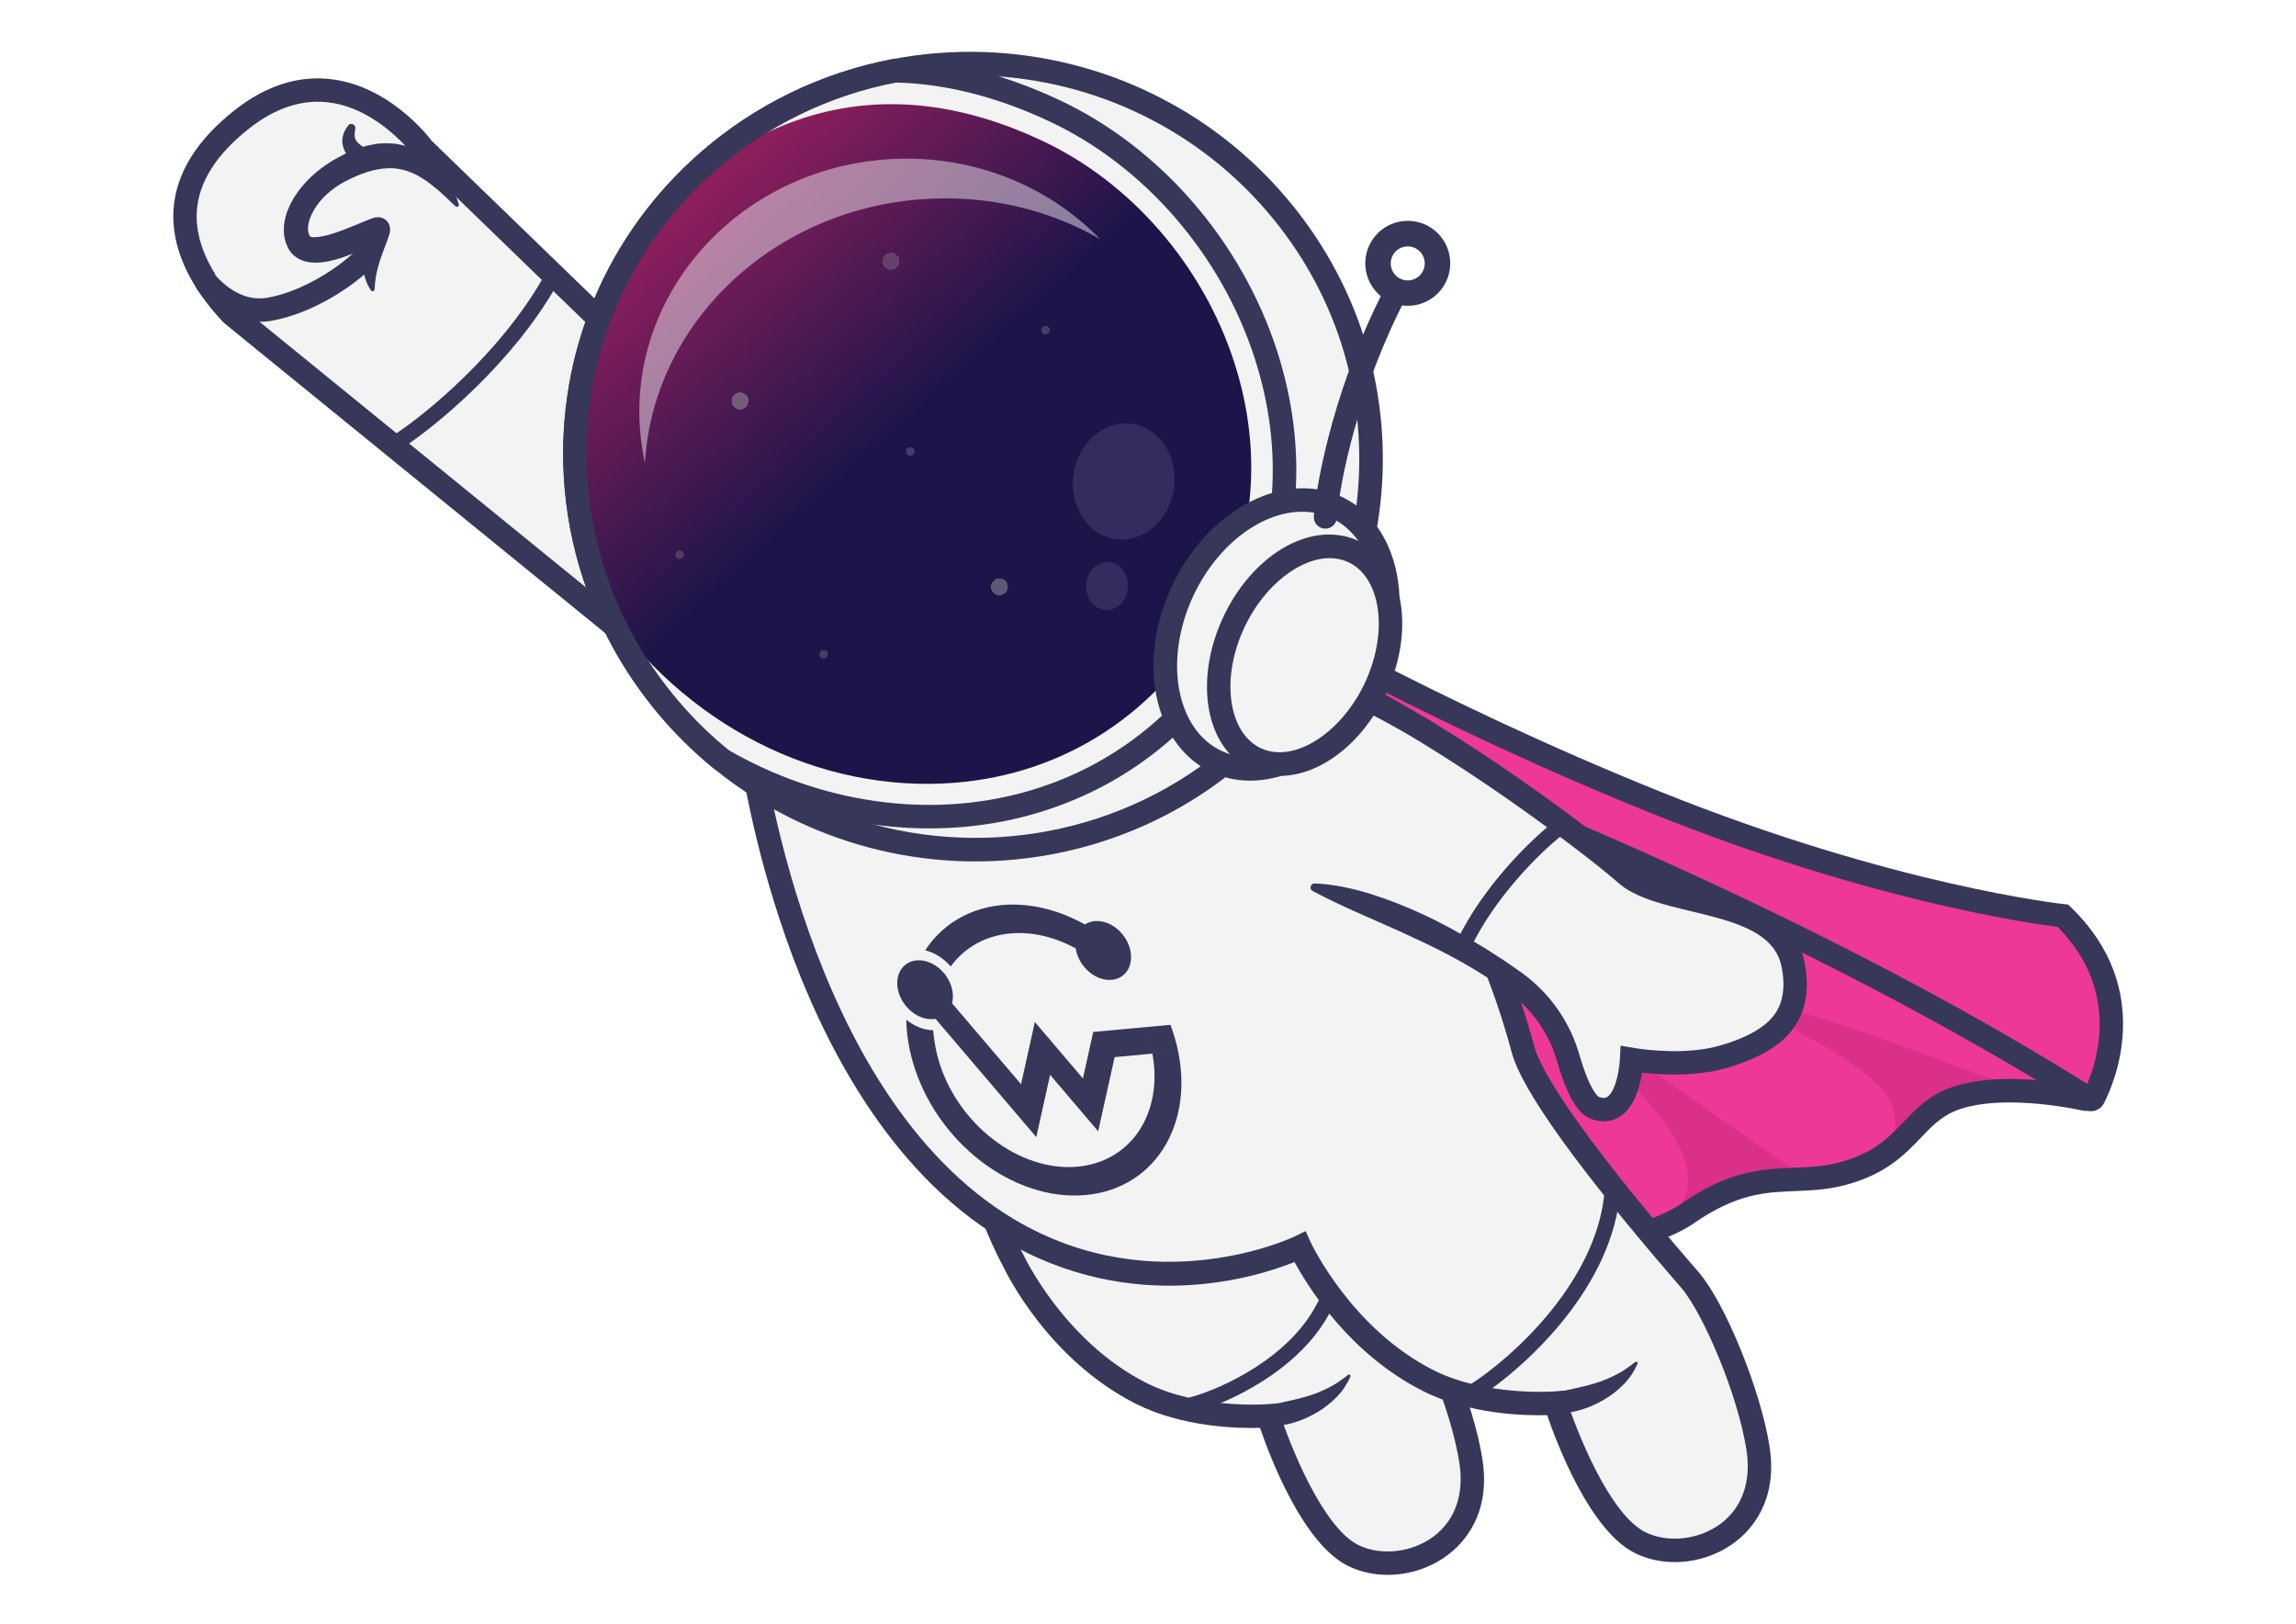 <?xml version="1.0" encoding="UTF-8"?>
<svg id="Layer_1" data-name="Layer 1" xmlns="http://www.w3.org/2000/svg" xmlns:xlink="http://www.w3.org/1999/xlink" viewBox="0 0 1190.55 841.89">
  <defs>
    <style>
      .cls-1, .cls-2, .cls-3 {
        fill: #fff;
      }

      .cls-4 {
        fill: #1b154a;
      }

      .cls-5 {
        filter: url(#outer-glow-3);
      }

      .cls-6 {
        fill: rgba(159, 159, 159, .3);
      }

      .cls-7 {
        filter: url(#outer-glow-4);
      }

      .cls-8 {
        opacity: .5;
      }

      .cls-9 {
        fill: rgba(159, 159, 159, .5);
      }

      .cls-10 {
        fill: url(#linear-gradient);
      }

      .cls-10, .cls-2, .cls-11 {
        fill-rule: evenodd;
      }

      .cls-12 {
        opacity: .35;
      }

      .cls-13 {
        filter: url(#outer-glow-1);
      }

      .cls-14 {
        opacity: .7;
      }

      .cls-2 {
        opacity: .45;
      }

      .cls-2, .cls-3 {
        isolation: isolate;
      }

      .cls-15 {
        fill: #b81f6d;
      }

      .cls-16 {
        fill: #ed3995;
      }

      .cls-17 {
        filter: url(#outer-glow-5);
      }

      .cls-11, .cls-18 {
        fill: #37375a;
      }

      .cls-19 {
        filter: url(#outer-glow-7);
      }

      .cls-20 {
        fill: none;
        stroke: #37375a;
        stroke-linecap: square;
        stroke-linejoin: round;
        stroke-width: 8.05px;
      }

      .cls-21 {
        fill: #f3f3f3;
      }

      .cls-3 {
        opacity: .2;
      }

      .cls-22 {
        filter: url(#outer-glow-6);
      }

      .cls-23 {
        filter: url(#outer-glow-2);
      }
    </style>
    <linearGradient id="linear-gradient" x1="345.84" y1="749.34" x2="592.87" y2="472.6" gradientTransform="translate(0 842.79) scale(1 -1)" gradientUnits="userSpaceOnUse">
      <stop offset="0" stop-color="#991f5e"/>
      <stop offset=".48" stop-color="#1b154a"/>
    </linearGradient>
    <filter id="outer-glow-1" filterUnits="userSpaceOnUse">
      <feOffset dx="0" dy="0"/>
      <feGaussianBlur result="blur" stdDeviation="2.83"/>
      <feFlood flood-color="#fff" flood-opacity="1"/>
      <feComposite in2="blur" operator="in"/>
      <feComposite in="SourceGraphic"/>
    </filter>
    <filter id="outer-glow-2" filterUnits="userSpaceOnUse">
      <feOffset dx="0" dy="0"/>
      <feGaussianBlur result="blur-2" stdDeviation="2.83"/>
      <feFlood flood-color="#fff" flood-opacity="1"/>
      <feComposite in2="blur-2" operator="in"/>
      <feComposite in="SourceGraphic"/>
    </filter>
    <filter id="outer-glow-3" filterUnits="userSpaceOnUse">
      <feOffset dx="0" dy="0"/>
      <feGaussianBlur result="blur-3" stdDeviation="2.83"/>
      <feFlood flood-color="#fff" flood-opacity="1"/>
      <feComposite in2="blur-3" operator="in"/>
      <feComposite in="SourceGraphic"/>
    </filter>
    <filter id="outer-glow-4" filterUnits="userSpaceOnUse">
      <feOffset dx="0" dy="0"/>
      <feGaussianBlur result="blur-4" stdDeviation="2.83"/>
      <feFlood flood-color="#fff" flood-opacity="1"/>
      <feComposite in2="blur-4" operator="in"/>
      <feComposite in="SourceGraphic"/>
    </filter>
    <filter id="outer-glow-5" filterUnits="userSpaceOnUse">
      <feOffset dx="0" dy="0"/>
      <feGaussianBlur result="blur-5" stdDeviation="2.83"/>
      <feFlood flood-color="#fff" flood-opacity="1"/>
      <feComposite in2="blur-5" operator="in"/>
      <feComposite in="SourceGraphic"/>
    </filter>
    <filter id="outer-glow-6" filterUnits="userSpaceOnUse">
      <feOffset dx="0" dy="0"/>
      <feGaussianBlur result="blur-6" stdDeviation="2.83"/>
      <feFlood flood-color="#fff" flood-opacity="1"/>
      <feComposite in2="blur-6" operator="in"/>
      <feComposite in="SourceGraphic"/>
    </filter>
    <filter id="outer-glow-7" filterUnits="userSpaceOnUse">
      <feOffset dx="0" dy="0"/>
      <feGaussianBlur result="blur-7" stdDeviation="2.83"/>
      <feFlood flood-color="#fff" flood-opacity="1"/>
      <feComposite in2="blur-7" operator="in"/>
      <feComposite in="SourceGraphic"/>
    </filter>
  </defs>
  <path class="cls-16" d="m1081.26,569.85c-5.8-1.21-18.13-3.51-31.76-4.19-14.61-.73-30.74.39-42.01,6.64-11.41,6.33-16.94,16.32-28.11,24.79-5.17,3.94-11.55,7.54-20.29,10.33-7.8,2.48-14.82,3.32-21.67,3.72-18.3,1.11-35.31-.77-62.39,17.98-2.71,1.88-5.97,3.66-9.62,5.33-1.01.49-2.07.94-3.15,1.39-.06.03-.12.06-.17.08-25.31,10.7-64.49,17.04-64.49,17.04l-201.58-315.03,444.45,163.79,42.32,65.85c.71,1.12-.26,2.56-1.56,2.27h0Z"/>
  <g class="cls-12">
    <path class="cls-15" d="m1049.5,565.66c-14.61-.73-30.74.39-42.01,6.64-11.41,6.33-16.93,16.32-28.11,24.79,3.43-7.82,6.73-21.26-3.57-32.51-19.41-21.21-59.51-35.48-59.24-39.17.86-11.59,85.18,23.37,132.92,40.24h0Z"/>
  </g>
  <g class="cls-12">
    <path class="cls-15" d="m937.42,611.14c-18.29,1.11-35.31-.77-62.38,17.98-2.71,1.88-5.97,3.66-9.62,5.33-1.13.44-2.19.89-3.15,1.39-.06.03-.12.06-.16.08,4.67-7.16,18.33-13.58,10.95-35.71-9.09-27.29-49.7-56.77-48.82-60.36,2.36-9.7,66.91,41.15,113.19,71.29h0Z"/>
  </g>
  <path class="cls-18" d="m794.67,659.58l-213.43-333.55,463.24,170.72,43.41,67.56c1.65,2.57,1.6,5.86-.13,8.38-1.73,2.51-4.78,3.73-7.75,3.1-23.24-4.9-53.73-6.99-69.6,1.82-5.71,3.16-9.77,7.41-14.47,12.33-7.82,8.17-16.69,17.44-35.03,23.27-11.2,3.56-20.83,3.95-30.14,4.31-15.47.62-30.08,1.2-52.31,16.6-22.17,15.36-77.54,24.45-79.89,24.83l-3.92.64Zm-183.82-309.74l189.7,296.47c12.88-2.33,54.24-10.52,71.04-22.16,25.12-17.4,42.2-18.08,58.71-18.74,8.9-.36,17.31-.69,26.95-3.76,15.4-4.9,22.47-12.28,29.96-20.11,4.93-5.16,10.03-10.48,17.34-14.54,18.88-10.48,48.68-8.06,67.47-5.02l-35.52-55.29-425.66-156.87h0Zm466.87,221s0,.01.01.02v-.02Z"/>
  <path class="cls-16" d="m653.91,369.18s240.73,81.17,430.87,201.47c0,0,30.53-51.83-15.11-95.89,0,0-87.22-8.97-210.71-58.58-119.91-48.17-213.12-103.15-213.12-103.15l8.07,56.15h0Z"/>
  <path class="cls-18" d="m1084.25,576.09c-1.42,0-2.82-.4-4.03-1.17-187.11-118.06-425.84-199.2-428.23-200.01l-3.52-1.19-10.39-72.31,10.85,6.4c.93.55,94.23,55.32,212.3,102.75,121.16,48.67,208.21,58.09,209.08,58.18l2.07.22,1.5,1.45c44.21,42.68,21.96,92.14,17.05,101.62-.97,1.87-2.69,3.26-4.71,3.8-.64.17-1.31.26-1.96.26h0Zm-424.87-211.43c30.24,10.5,247.78,87.76,422.92,197.28,5.87-13.83,16.21-49.58-15.39-81.4-14.26-1.78-97.92-13.63-210.19-58.73-95.58-38.4-175.08-81.59-203.11-97.37l5.78,40.23h0Z"/>
  <path class="cls-21" d="m499.36,582.23c12.76,48.13,25.82,70.82,25.82,70.82,0,0,21.14,46.31,66.35,69.25,29.07,14.76,66.15,11.73,66.15,11.73,0,0,18.95,60.3,44.21,72.51,25.26,12.21,67.65-4.67,60.85-48.88-4.53-29.42-23.02-73.24-35.33-87.44-15.41-17.78-78.93-91.1-86.55-119.54"/>
  <path class="cls-18" d="m719.58,816.48c-7.09,0-14.08-1.47-20.33-4.5-23.55-11.39-40.67-56.48-45.88-71.69-11.3.3-40.29-.27-64.58-12.6-45.31-22.99-67.03-67.68-69-71.88-1.55-2.77-14.03-25.81-26.28-72.04-.86-3.23,1.07-6.55,4.29-7.4,3.22-.86,6.54,1.07,7.4,4.3,12.35,46.59,25.09,69.14,25.22,69.36l.26.5c.2.44,20.89,44.7,63.58,66.36,27.24,13.82,62.56,11.12,62.92,11.1l4.81-.39,1.45,4.61c5.06,16.08,22.3,59.81,41.07,68.88,11.67,5.64,27.58,3.83,38.7-4.4,11.24-8.32,16.05-21.85,13.55-38.11-4.48-29.11-22.7-71.45-33.93-84.4-52.97-61.13-82.52-102.15-87.82-121.94-.87-3.23,1.05-6.55,4.28-7.42,3.23-.86,6.54,1.05,7.41,4.28,2.71,10.13,17.41,38.82,85.28,117.14,13.75,15.86,32.29,61.53,36.74,90.49,4.34,28.22-9.61,43.24-18.31,49.68-8.95,6.63-19.99,10.06-30.82,10.06h0Z"/>
  <path class="cls-21" d="m505.55,354.16L219.35,77.05s-41.27-56.68-93.95-15.17c-51.7,40.74-23.41,81.73-5.25,101l268.11,218.13s21.46,189.03,134.57,256.36c76.87,45.76,151.23,9.06,151.23,9.06,0,0,21.14,46.31,66.35,69.25,29.08,14.76,66.15,11.73,66.15,11.73,0,0,18.95,60.3,44.21,72.51,25.26,12.21,67.65-4.67,60.85-48.88-4.53-29.42-23.02-73.24-35.33-87.44-15.41-17.78-78.93-91.1-86.55-119.54-41.26-153.89-155.89-222.33-155.89-222.33l-128.29,32.44h0Z"/>
  <path class="cls-21" d="m912.35,759.88c.24,37.58-38.09,51.4-61.59,40.03-25.25-12.2-44.21-72.5-44.21-72.5,0,0-37.06,3.03-66.14-11.73-45.21-22.94-66.35-69.24-66.35-69.24,0,0-74.36,36.69-151.23-9.07-1.15-.68-2.3-1.39-3.43-2.1-73.72-46.24-107.5-144.5-121.79-204.4-7.06-29.6-9.36-49.86-9.36-49.86l-40.06-32.59-38.75-31.53L120.16,162.88c-.26-.27-.51-.55-.77-.83-18.17-19.59-44.95-60,6.02-100.17,52.68-41.52,93.95,15.17,93.95,15.17l95.75,92.72,190.43,184.4,128.29-32.44s14.59,8.72,35.23,26.91c6.41,5.64,13.41,12.21,20.73,19.72,28.97,29.67,63.06,74.01,86.47,134.45,5.02,13,9.57,26.75,13.46,41.24,7.63,28.44,71.15,101.77,86.56,119.54,12.31,14.21,30.81,58.03,35.34,87.45.48,3.07.71,6.02.73,8.84h0Z"/>
  <path class="cls-18" d="m868.46,809.87c-7.09,0-14.08-1.47-20.33-4.5-23.55-11.39-40.67-56.48-45.88-71.69-11.29.32-40.28-.27-64.58-12.6-37.87-19.22-59.27-53.6-66.42-66.81-19.02,7.7-83.89,28.56-151.51-11.69-59.99-35.71-94.2-104.89-112.32-156.63-17.22-49.14-23.48-91.22-24.86-101.77L116.02,167.33l-.28-.29c-18.25-19.37-27.15-39.71-25.73-58.82,1.36-18.42,12.01-35.61,31.65-51.09,16.48-12.98,33.67-18.34,51.11-15.94,28.93,3.99,48.28,28.11,51.13,31.85l283.43,274.43,127.45-32.23,2.15,1.29c1.2.72,29.79,17.97,63.8,54.53,31.32,33.67,73.2,90.74,94.84,171.43,2.72,10.14,17.41,38.83,85.28,117.14,13.75,15.86,32.29,61.53,36.74,90.49,4.34,28.22-9.61,43.24-18.31,49.69-8.95,6.62-19.99,10.06-30.82,10.06h0Zm-57.6-88.88l1.45,4.6c5.06,16.08,22.31,59.8,41.07,68.87,11.67,5.64,27.58,3.83,38.7-4.4,11.24-8.32,16.05-21.85,13.55-38.11-4.48-29.11-22.7-71.45-33.93-84.4-52.97-61.12-82.52-102.15-87.83-121.94-37.08-138.29-135.59-207.26-151.09-217.39l-129.03,32.63L214.77,81.04l-.31-.42c-.17-.23-17.84-23.96-43.42-27.45-14.03-1.92-28.13,2.62-41.89,13.47-16.86,13.29-25.96,27.57-27.07,42.47-1.45,19.59,11.21,37.59,22.2,49.34l269.71,219.43.28,2.46c.21,1.86,22.46,186.84,131.66,251.84,73,43.45,144.75,9.18,145.47,8.83l5.58-2.74,2.59,5.65c.2.44,20.89,44.7,63.58,66.36,27.15,13.78,62.57,11.12,62.92,11.09l4.8-.39h0Z"/>
  <path class="cls-21" d="m107.48,146.99s12.91,16.3,31.29,13.47c30.55-4.7,73.11-37.43,64.36-60.46-7.27-19.12-28.12-19.15-20.73-34.08"/>
  <path class="cls-18" d="m112.22,143.23l.63.72c.25.28.51.56.79.83.53.56,1.12,1.1,1.7,1.63,1.17,1.05,2.41,2.05,3.69,2.94,2.56,1.8,5.3,3.23,8.11,4.15,2.81.92,5.68,1.31,8.54,1.18l2.14-.19,2.41-.43c1.61-.35,3.23-.72,4.84-1.19,6.45-1.85,12.8-4.61,18.83-7.94,6.03-3.34,11.79-7.24,16.99-11.68,5.17-4.42,9.96-9.37,13.19-14.86,1.61-2.72,2.8-5.56,3.38-8.24.59-2.7.46-5.12-.21-7.31-.11-.5-.44-1.26-.68-1.92-.31-.66-.58-1.33-.93-1.96-.67-1.29-1.39-2.56-2.29-3.76-1.75-2.44-3.96-4.74-6.49-7.24-1.26-1.26-2.65-2.5-4.01-4.01-1.35-1.52-2.85-3.12-3.97-5.4-.58-1.09-1-2.39-1.25-3.68-.2-1.33-.17-2.66.07-3.88.46-2.46,1.64-4.34,2.89-5.93.7-.9,1.99-1.05,2.89-.35.63.49.9,1.28.75,2.02l-.02.13c-.33,1.68-.47,3.29-.18,4.49.29,1.22.82,1.96,1.67,2.79,1.71,1.67,4.78,3.42,7.87,5.51,3.15,2.05,6.43,4.62,9.27,7.85,1.42,1.61,2.73,3.38,3.84,5.27.57.94,1.05,1.93,1.55,2.91.43,1.03.91,1.92,1.26,3.18,1.59,4.75,1.51,9.9.33,14.26-1.15,4.41-3.11,8.25-5.31,11.73-4.45,6.94-9.92,12.61-15.8,17.64-5.89,5.02-12.26,9.33-18.98,13.06-6.72,3.71-13.81,6.82-21.37,8.99-1.89.55-3.82,1-5.77,1.42l-2.97.53-3.3.32c-4.42.23-8.87-.41-12.98-1.76-4.12-1.35-7.89-3.36-11.28-5.74-1.71-1.18-3.31-2.49-4.85-3.87-.76-.7-1.52-1.4-2.24-2.16-.36-.37-.73-.75-1.09-1.15-.38-.41-.68-.75-1.16-1.34-2.11-2.59-1.73-6.39.85-8.51,2.52-2.07,6.21-1.75,8.35.68l.28.32v-.02Z"/>
  <path class="cls-21" d="m237.02,106.41c-17.68-29.36-37.84-31.05-61.51-17.66-17.26,9.77-26.06,26.94-20.43,36.95,6.77,12.04,39.97-7.94,41.04-6.99,1.07.95-7.28,17.26-2.86,31.53"/>
  <path class="cls-18" d="m236.17,106.93c-1.58-1.41-3.05-2.83-4.47-4.27l-2.25-2.01c-.73-.67-1.42-1.39-2.18-2.01-3.05-2.47-5.96-4.93-9.11-6.68-1.5-1.03-3.14-1.64-4.66-2.44-1.62-.53-3.15-1.25-4.77-1.53-3.18-.83-6.44-.99-9.78-.6-1.65.09-3.36.52-5.04.82-1.69.52-3.41.85-5.12,1.54-3.43,1.13-6.85,2.78-10.22,4.51-6.34,3.44-12.06,8.38-15.6,14.3-1.79,2.91-2.94,6.09-3.22,8.89-.06,1.37-.04,2.68.35,3.67.08.57.44.94.59,1.42.1.12.1.06.16.11.1.05.92.34,2.24.33,1.3.01,2.91-.2,4.58-.57,3.37-.7,6.96-1.95,10.56-3.29,3.63-1.36,7.22-2.92,11.04-4.47.97-.4,1.91-.79,3.1-1.24.31-.11.63-.23,1.08-.37l.37-.11.55-.14c.21-.05.65-.13.97-.16.42-.04.87-.04,1.31,0,.07,0,.49.02,1.35.29.69.23,1.37.6,1.92,1.03.53.43.61.56.91.91.25.3.47.63.67.98.38.64.65,1.64.64,1.69.11.52.16,1.06.16,1.58l-.05.68c-.02.23-.06.46-.08.56-.11.58-.21.94-.31,1.3-.4,1.28-.74,2.2-1.1,3.17l-1.06,2.77c-2.75,7.24-5.18,14.13-5.45,22.36v.03c-.02.58-.51,1.04-1.09,1.02-.35-.01-.65-.19-.84-.46-2.53-3.68-3.77-8.24-4.18-12.71-.39-4.5.04-8.99.84-13.24l1.25-5.83c.02-.14.03-.28,0-.2,0-.03-.02.07-.03.18-.01.1-.02.2-.01.3-.01.39.03.81.12,1.2l.15.53c.11.33.25.66.42.98.18.32.39.62.62.9.29.32.36.41.86.83.52.43,1.17.78,1.83,1,.83.25,1.22.26,1.26.27.37.04.76.04,1.12,0,.19,0,.5-.07.59-.09l.18-.04h0s-.34.17-.34.17l-2.5,1.24c-3.59,1.87-7.42,3.72-11.39,5.37-3.98,1.66-8.14,3.1-12.77,4.06-2.33.45-4.79.78-7.57.7-2.73-.11-6.1-.62-9.38-2.92-1.6-1.15-3-2.76-3.89-4.43-.63-1.4-1.35-2.81-1.64-4.27-.84-2.93-.78-5.79-.51-8.46.71-5.32,2.79-9.86,5.25-13.9,5.09-8,12.01-14.15,19.78-18.86,3.8-2.15,7.64-4.3,11.94-5.86,2.07-.87,4.35-1.47,6.57-2.07,1.14-.26,2.32-.44,3.48-.65.59-.09,1.16-.22,1.76-.28l1.81-.1c2.39-.22,4.85-.03,7.27.18,2.41.47,4.84.88,7.12,1.79,1.16.39,2.31.8,3.36,1.4,1.07.56,2.16,1.08,3.18,1.7,1.94,1.36,3.94,2.64,5.55,4.28,3.47,3.06,6.08,6.71,8.36,10.41,1.09,1.88,2.03,3.83,2.95,5.75.8,1.99,1.54,4,2.17,6.02.17.55-.13,1.13-.68,1.3-.36.11-.74.02-1-.21l-.05-.05h0Z"/>
  <path class="cls-18" d="m657.37,728.72c1.54-.42,3.49-.8,5.26-1.19l5.44-1.17c3.61-.84,7.24-1.65,10.8-2.78,3.58-1.1,7-2.58,10.39-4.3,3.42-1.71,6.51-3.97,9.75-6.47l.04-.04c.34-.26.83-.2,1.09.14.18.23.21.53.1.79-1.7,3.82-4.09,7.51-7.13,10.6-3.04,3.06-6.49,5.84-10.25,7.99-3.75,2.17-7.72,4.03-11.87,5.23-2.07.61-4.17,1.11-6.32,1.41-2.18.34-4.2.5-6.67.4-2.93-.12-5.22-2.6-5.1-5.53.1-2.38,1.73-4.33,3.91-4.92l.57-.16h0Z"/>
  <path class="cls-18" d="m806.24,722.1c1.54-.42,3.49-.8,5.26-1.19l5.44-1.17c3.61-.84,7.24-1.65,10.8-2.79,3.57-1.1,7-2.58,10.39-4.3,3.42-1.71,6.51-3.97,9.75-6.47l.05-.04c.34-.26.82-.2,1.09.14.18.24.21.54.09.79-1.7,3.82-4.1,7.5-7.13,10.6-3.04,3.06-6.49,5.84-10.25,7.99-3.75,2.17-7.72,4.03-11.87,5.23-2.07.61-4.17,1.11-6.32,1.41-2.18.34-4.21.5-6.67.4-2.93-.12-5.22-2.6-5.1-5.53.1-2.37,1.73-4.32,3.91-4.92l.57-.16h0Z"/>
  <path class="cls-21" d="m893.55,547.86c-21.29,6.21-47.57,1.35-47.57,1.35,0,0-1.13,31.35-18.75,25.31-5.68-1.95-10.42-13.56-13.71-24.67-4.94-16.6-14.99-31.29-29.04-41.38-2.72-1.95-5.46-3.84-8.21-5.66-46.21-30.6-95.15-42.82-95.15-42.82l-7.57-70-4.47-41.35-.21-1.94c8.06,1.54,17.67,5.01,28.21,9.81,53.01,24.08,129.08,81.58,145.89,96.56,20.17,17.98,80.24,10.85,86.93,47.68,4.64,25.56-8.13,38.91-36.33,47.12h0Z"/>
  <path class="cls-18" d="m681.6,458.03c5.08.12,9.95.86,14.82,1.79,4.84.96,9.62,2.18,14.32,3.64,9.38,2.97,18.55,6.59,27.47,10.77,4.49,2.02,8.85,4.34,13.22,6.61l6.46,3.61,3.22,1.81,3.18,1.91,6.35,3.8,6.22,4.02,3.11,2.01,3.05,2.11,6.1,4.24c8.44,6.13,15.76,13.93,21.21,22.88,2.74,4.46,5.05,9.2,6.84,14.13.44,1.23.88,2.47,1.26,3.73l1.06,3.52c.67,2.23,1.39,4.43,2.16,6.58,1.55,4.24,3.38,8.51,5.53,11.49.26.34.52.73.78.97l.37.43c.12.09.23.19.33.29.23.26.35.23.49.39.09-.03-.07.02.44.13,1.47.42,2.48.43,3.2.11.75-.24,1.68-1.03,2.59-2.38.9-1.35,1.71-3.12,2.34-5.06.64-1.93,1.13-4.04,1.51-6.18.36-2.1.64-4.46.74-6.39l.35-6.88,6.8,1.15c3.91.66,8.28,1.14,12.46,1.41,4.23.27,8.46.39,12.65.23,4.19-.15,8.33-.54,12.38-1.19,4.04-.67,7.82-1.77,11.91-3.09,7.88-2.68,15.41-6.21,20.74-11.31,2.6-2.57,4.57-5.5,5.8-8.79,1.24-3.29,1.75-6.94,1.73-10.77-.13-1.94-.17-3.86-.53-5.85-.25-2.05-.63-3.76-1.17-5.46-1.09-3.39-2.9-6.4-5.36-9.02-4.94-5.27-12.41-8.8-20.32-11.45-7.96-2.67-16.46-4.56-25.12-6.67-4.34-1.06-8.73-2.17-13.17-3.55-4.43-1.39-8.94-3.03-13.39-5.48l-1.66-.94-1.64-1.09c-1.1-.68-2.15-1.61-3.2-2.45l-2.45-2.12-2.47-2.08c-3.34-2.76-6.77-5.48-10.21-8.19-6.91-5.39-13.93-10.68-21.02-15.88-14.17-10.4-28.59-20.48-43.28-30.12-14.7-9.59-29.56-18.97-44.99-27.1-7.76-3.98-15.66-7.55-23.32-11.45-7.76-3.79-15.2-7.63-22.98-12.18l-.09-.05c-1-.59-1.34-1.88-.75-2.88.35-.6.96-.96,1.6-1.03,2.35-.24,4.78-.36,7.09-.14,1.16.11,2.34.17,3.51.32,1.15.16,2.28.38,3.43.59,4.57.87,8.93,2.27,13.18,3.91,8.54,3.18,16.43,7.61,24.21,12.06,7.79,4.45,15.55,8.86,23.17,13.51,7.62,4.63,15.13,9.43,22.57,14.31,14.88,9.77,29.46,19.96,43.8,30.48,7.17,5.27,14.27,10.62,21.31,16.11,3.51,2.76,7.01,5.53,10.48,8.41l2.61,2.19,2.57,2.22c1.31,1.07,2.71,2.13,4.41,3,6.67,3.65,15.12,5.77,23.56,7.86,8.5,2.08,17.3,4.01,26.12,6.96,4.4,1.49,8.83,3.23,13.14,5.56,4.3,2.31,8.52,5.24,12.12,9.06,3.61,3.8,6.47,8.55,8.07,13.59.81,2.5,1.35,5.14,1.64,7.48.42,2.38.51,4.88.65,7.36.04,5.02-.63,10.26-2.51,15.26-1.85,5-4.97,9.56-8.67,13.18-7.57,7.18-16.58,11.08-25.33,14.12-2.25.67-4.34,1.45-6.72,2.02-2.34.65-4.67,1.09-7.01,1.53-4.68.76-9.35,1.18-13.99,1.35-4.64.17-9.26.05-13.85-.24-4.64-.31-9.06-.77-13.87-1.59l7.14-5.73c-.15,2.9-.46,5.36-.91,8.02-.46,2.62-1.06,5.25-1.94,7.91-.87,2.65-2.02,5.36-3.8,8.04-1.77,2.62-4.43,5.45-8.26,6.89-1.86.75-3.9,1.05-5.78,1.03-.95-.02-1.88-.08-2.73-.25-.9-.13-1.71-.35-2.51-.59-.68-.15-1.91-.68-2.93-1.2-.84-.55-1.81-1.15-2.43-1.75l-1.02-.93-.84-.92c-.59-.63-1.02-1.24-1.49-1.86-1.79-2.47-3.05-4.89-4.19-7.3-1.12-2.41-2.09-4.82-2.96-7.22-.86-2.4-1.64-4.8-2.37-7.21l-1.03-3.43c-.31-1.07-.68-2.11-1.06-3.15-1.5-4.17-3.46-8.18-5.79-11.96-4.62-7.58-10.8-14.18-18-19.41-15.3-11.09-32.03-20.22-49.31-28.08-17.17-8.18-34.86-14.93-52.06-24.12l-.05-.03c-1-.54-1.39-1.79-.85-2.8.38-.71,1.12-1.11,1.87-1.09h-.02Z"/>
  <g class="cls-14">
    <path class="cls-21" d="m316.83,163.14c-3.94,9.87-6.67,18.86-8.5,25.76,1.89-9.05,4.77-17.67,8.5-25.76Z"/>
  </g>
  <path class="cls-21" d="m298.45,246.95c1.95,34.02,12.51,67.77,31.87,97.88,3.95,6.14,8.25,12.12,12.92,17.91,2.26,2.83,4.64,5.61,7.09,8.37,7.42,8.28,15.36,15.83,23.74,22.63,7.21,5.89,14.76,11.22,22.55,16,9.41,5.78,19.19,10.74,29.25,14.9,3.67,1.5,7.37,2.91,11.1,4.22,68.29,23.75,146.97,11.46,204.77-38.93,85.17-74.21,92.77-202.97,17.01-287.58-14.6-16.28-31.23-29.79-49.19-40.36-2.08-1.26-4.22-2.46-6.37-3.61-5.74-3.13-11.59-5.97-17.55-8.52-13.77-5.9-28.08-10.25-42.62-13.06-14.54-2.82-29.34-4.1-44.11-3.81-4.7.09-9.39.33-14.08.74-7.03.62-14.03,1.57-21,2.92-34.73,6.6-68.13,22.14-96.5,46.87-48.99,42.69-72.31,103.42-68.88,163.41h0Z"/>
  <path class="cls-4" d="m522.22,440.47c-28.46,2.23-57.57-1.33-85.46-11.03-3.72-1.3-7.46-2.72-11.13-4.23-10.19-4.22-20.06-9.25-29.34-14.95-7.92-4.86-15.53-10.26-22.62-16.05-8.47-6.88-16.47-14.52-23.81-22.7-2.69-3.03-5.01-5.78-7.11-8.4-4.59-5.69-8.95-11.74-12.95-17.96-18.92-29.42-29.98-63.37-31.96-98.18-3.59-62.78,21.59-122.53,69.09-163.91,27.47-23.94,60.93-40.2,96.78-47.01,6.78-1.31,13.87-2.3,21.06-2.93,4.61-.41,9.37-.65,14.12-.75,14.8-.29,29.69.99,44.23,3.82,14.69,2.84,29.07,7.24,42.75,13.1,5.95,2.55,11.87,5.43,17.6,8.55,2.3,1.24,4.4,2.42,6.39,3.62,18.32,10.79,34.92,24.41,49.32,40.48,36.9,41.21,55.35,94.02,51.96,148.71-3.36,54.26-27.88,103.88-69.02,139.73-33.86,29.52-76.12,46.65-119.91,50.08h0Zm-223.77-193.53l.62-.03c1.98,34.59,12.96,68.34,31.77,97.58,3.98,6.19,8.31,12.19,12.88,17.86,2.09,2.61,4.4,5.34,7.07,8.35,7.28,8.13,15.25,15.73,23.66,22.57,7.04,5.75,14.61,11.12,22.48,15.95,9.22,5.67,19.03,10.67,29.16,14.86,3.65,1.49,7.37,2.91,11.07,4.2,70.39,24.48,148.62,9.6,204.17-38.81,40.9-35.64,65.27-84.96,68.61-138.89,3.37-54.36-14.98-106.85-51.66-147.82-14.32-15.97-30.82-29.51-49.04-40.24-1.99-1.2-4.06-2.37-6.35-3.6-5.7-3.1-11.59-5.96-17.5-8.5-13.6-5.82-27.9-10.2-42.49-13.02-14.47-2.81-29.26-4.08-43.98-3.79-4.73.09-9.45.34-14.04.74-7.15.63-14.2,1.61-20.94,2.91-35.64,6.77-68.91,22.93-96.21,46.73-47.21,41.13-72.24,100.51-68.67,162.91l-.61.04h0Z"/>
  <path class="cls-4" d="m522.52,444.57c-29.02,2.27-58.7-1.35-87.13-11.24-3.8-1.33-7.61-2.78-11.34-4.31-10.4-4.31-20.47-9.43-29.93-15.25-8.08-4.96-15.84-10.46-23.06-16.36-8.63-7.01-16.79-14.8-24.27-23.14-2.74-3.1-5.11-5.9-7.26-8.57-4.67-5.8-9.11-11.96-13.2-18.31-19.3-30.02-30.58-64.66-32.61-100.17-3.66-64.06,22.03-125.02,70.49-167.25,28.01-24.42,62.15-41,98.72-47.95,6.91-1.33,14.14-2.34,21.47-2.99,4.71-.41,9.56-.67,14.4-.76,15.09-.3,30.27,1.01,45.1,3.89,14.97,2.89,29.64,7.38,43.58,13.35,6.07,2.6,12.11,5.53,17.95,8.72,2.34,1.26,4.49,2.47,6.55,3.71,18.65,10.99,35.58,24.88,50.26,41.26,37.64,42.04,56.47,95.92,53.01,151.71-3.43,55.36-28.44,106-70.43,142.58-34.54,30.11-77.63,47.58-122.29,51.07h0Zm-219.37-197.89c1.94,33.89,12.7,66.94,31.13,95.59,3.91,6.07,8.15,11.95,12.62,17.5,2.05,2.56,4.32,5.24,6.94,8.2,7.13,7.96,14.93,15.4,23.18,22.1,6.91,5.64,14.32,10.9,22.04,15.64,9.04,5.56,18.65,10.46,28.59,14.56,3.57,1.46,7.23,2.85,10.85,4.12,68.99,23.99,145.67,9.42,200.1-38.03,40.07-34.91,63.93-83.22,67.21-136.04,3.3-53.25-14.67-104.68-50.61-144.82-14.04-15.65-30.21-28.92-48.06-39.44-1.96-1.18-3.98-2.32-6.21-3.52-5.61-3.06-11.38-5.86-17.17-8.34-13.33-5.71-27.34-10-41.66-12.76-14.18-2.75-28.69-4-43.12-3.72-4.64.09-9.27.33-13.76.73-7.01.62-13.92,1.58-20.52,2.85-34.94,6.64-67.53,22.47-94.28,45.79-46.24,40.29-70.76,98.46-67.26,159.58h0Z"/>
  <path class="cls-18" d="m522.64,445.94c-29.21,2.29-59.07-1.36-87.69-11.32-3.82-1.34-7.65-2.79-11.41-4.33-10.48-4.34-20.61-9.5-30.13-15.35-8.13-4.99-15.94-10.53-23.21-16.47-8.68-7.05-16.9-14.89-24.42-23.29-2.76-3.12-5.15-5.93-7.3-8.63-4.7-5.83-9.17-12.03-13.28-18.42-19.43-30.22-30.78-65.09-32.83-100.83-3.69-64.49,22.18-125.86,70.96-168.36,28.19-24.58,62.55-41.27,99.36-48.26,6.95-1.34,14.23-2.35,21.61-3.01,4.74-.41,9.62-.67,14.49-.77,15.19-.3,30.46,1.02,45.39,3.91,15.06,2.91,29.82,7.43,43.86,13.44,6.11,2.62,12.18,5.57,18.06,8.77,2.35,1.26,4.52,2.49,6.6,3.74,18.76,11.05,35.79,25.03,50.58,41.52,37.89,42.32,56.84,96.55,53.36,152.71-3.45,55.73-28.63,106.71-70.9,143.54-34.76,30.3-78.14,47.89-123.09,51.4h0Zm-218.11-199.34c1.92,33.65,12.61,66.48,30.91,94.93,3.87,6.02,8.1,11.87,12.54,17.38,2.04,2.55,4.29,5.21,6.9,8.15,7.07,7.9,14.82,15.29,23.02,21.95,6.86,5.6,14.22,10.83,21.89,15.53,8.98,5.52,18.53,10.38,28.39,14.46,3.54,1.45,7.18,2.83,10.78,4.1,68.52,23.83,144.68,9.36,198.75-37.77,39.78-34.67,63.48-82.64,66.74-135.09,3.28-52.88-14.58-103.96-50.27-143.82-13.94-15.55-30-28.73-47.74-39.17-1.95-1.18-3.95-2.31-6.16-3.49-5.58-3.04-11.31-5.82-17.06-8.29-13.24-5.67-27.16-9.93-41.38-12.68-14.09-2.74-28.5-3.98-42.83-3.69-4.61.09-9.2.33-13.67.72-6.96.61-13.82,1.57-20.38,2.84-34.7,6.59-67.08,22.32-93.64,45.48-45.92,40.01-70.27,97.77-66.8,158.47h0Z"/>
  <path class="cls-10" d="m482.34,406.38c4.21-.04,8.37-.22,12.49-.54h0c57.25-4.48,105.91-36.14,134.8-88.22,21.36-38.5,25.01-84.67,10.29-130-16.35-50.36-53.72-93.3-99.97-114.87-79.65-37.15-151.93-18.99-214.83,53.95l-.38.51c-1.09,1.76-26.77,43.39-28.71,79.37-1.91,35.29,2.25,70.43,2.3,70.78l6.01,22.57.27.47c38.21,66.02,106.31,106.63,177.73,105.98Z"/>
  <path class="cls-18" d="m497.76,428.87c-42.72,3.34-87.35-6.95-126.78-29.85l-.78-.54c-8.69-7.06-16.91-14.9-24.43-23.3-2.76-3.12-5.15-5.93-7.3-8.63-4.7-5.83-9.17-12.03-13.28-18.42-19.43-30.22-30.78-65.09-32.83-100.83-3.69-64.49,22.18-125.86,70.96-168.36,28.2-24.58,62.55-41.27,99.36-48.26l.61-.12h.62c27.37.47,55.99,7.58,85.06,21.14,52.34,24.41,94.64,73.01,113.15,130,16.67,51.35,12.52,103.66-11.69,147.3-26.34,47.47-66.56,79.82-116.31,93.54-11.84,3.27-24.03,5.37-36.37,6.33h0Zm-120.24-40.15c47.92,27.69,103.79,35.73,153.36,22.06,46.52-12.82,84.17-43.15,108.89-87.69,22.55-40.64,26.36-89.51,10.75-137.61-17.48-53.83-57.37-99.71-106.7-122.71-27.29-12.73-54.03-19.45-79.49-19.98-34.45,6.66-66.6,22.33-93.01,45.36-45.92,40.01-70.27,97.77-66.8,158.47,1.92,33.65,12.61,66.48,30.91,94.93,3.88,6.02,8.1,11.87,12.54,17.38,2.04,2.55,4.29,5.21,6.9,8.15,6.97,7.78,14.59,15.07,22.65,21.65h0Z"/>
  <path class="cls-21" d="m712.74,346.61c-15.05,37.24-50.01,59.53-78.08,49.77-28.07-9.75-38.62-47.85-23.56-85.1.09-.24.2-.48.3-.71,15.2-36.82,49.91-58.75,77.78-49.07,21.69,7.54,32.91,31.99,29.96,59.89-.88,8.21-2.97,16.74-6.4,25.21h0Z"/>
  <path class="cls-18" d="m652.29,404.57c-6.69.52-13.32-.24-19.64-2.43-12.58-4.38-22.4-13.68-28.41-26.92-8.59-18.94-8.15-43.08,1.2-66.23,16.23-40.15,54.69-64.04,85.74-53.25,12.58,4.37,22.4,13.68,28.41,26.92,8.59,18.94,8.16,43.08-1.2,66.23-12.93,31.97-39.95,53.63-66.1,55.68Zm19.85-139.16c-21.5,1.68-44.23,20.54-55.39,48.15-8,19.77-8.52,40.94-1.4,56.62,4.59,10.12,11.96,17.19,21.31,20.44,25,8.69,56.59-12.08,70.43-46.29,8-19.77,8.52-40.94,1.4-56.61-4.59-10.12-11.96-17.19-21.31-20.44-4.82-1.68-9.89-2.26-15.04-1.85Z"/>
  <path class="cls-21" d="m714.51,361.22c14.75-28.32,9.36-60.33-12.05-71.48-21.41-11.15-50.73,2.77-65.48,31.09-14.75,28.32-9.36,60.33,12.05,71.48,21.41,11.15,50.73-2.77,65.48-31.09Z"/>
  <path class="cls-4" d="m668.2,396.63c-1,.08-2,.12-3,.13-10.64.04-19.87-4.12-26.71-12.05-16.42-19.04-13.14-54.13,7.31-78.24,11.41-13.43,26.15-21.17,40.44-21.24,10.64-.04,19.87,4.12,26.71,12.05,16.42,19.04,13.15,54.13-7.31,78.24-10.61,12.5-24.1,20.07-37.44,21.11Zm15.14-109.99c-13,1.02-26.18,8.43-36.56,20.67-20.07,23.64-23.35,58-7.32,76.58,6.59,7.63,15.48,11.64,25.73,11.6,13.92-.06,28.31-7.63,39.47-20.79,20.07-23.64,23.35-57.99,7.32-76.57-6.59-7.63-15.48-11.64-25.73-11.61-.97,0-1.94.04-2.91.12Z"/>
  <path class="cls-18" d="m666.8,402.13c-5.01.39-9.97-.17-14.72-1.78-9.44-3.2-16.84-10.17-21.4-20.18-6.98-15.31-6.36-36.19,1.68-55.83,13.8-33.76,43.9-53.67,68.53-45.32,9.43,3.2,16.84,10.17,21.4,20.18,6.99,15.31,6.36,36.19-1.67,55.83-11.14,27.24-32.89,45.46-53.81,47.09h0Zm20.6-112.68c-16.24,1.27-34.63,17.18-43.76,39.5-6.78,16.59-7.48,33.84-1.87,46.15,3.14,6.87,8.05,11.6,14.22,13.7,17.91,6.07,42.34-11.5,53.33-38.38,6.78-16.59,7.48-33.84,1.87-46.16-3.13-6.87-8.05-11.6-14.22-13.69-3.03-1.03-6.26-1.38-9.57-1.12Z"/>
  <g class="cls-8">
    <path class="cls-3" d="m608.7,253.6c2.51-16.49-7.09-31.63-21.45-33.82-14.36-2.18-28.03,9.41-30.54,25.9-2.51,16.49,7.09,31.63,21.45,33.82,14.36,2.18,28.03-9.41,30.54-25.9Z"/>
  </g>
  <g class="cls-8">
    <path class="cls-3" d="m584.84,304.45c.4-6.88-4.13-12.74-10.11-13.09-5.98-.35-11.16,4.95-11.56,11.83-.4,6.88,4.13,12.74,10.11,13.09,5.98.35,11.16-4.95,11.56-11.83Z"/>
  </g>
  <g class="cls-13">
    <circle class="cls-6" cx="542.15" cy="171.16" r="2.2" shape-rendering="crispEdges" transform="translate(-11.7 42.82) rotate(-4.48)"/>
  </g>
  <g class="cls-23">
    <circle class="cls-9" cx="383.73" cy="207.86" r="4.41" shape-rendering="crispEdges"/>
  </g>
  <g class="cls-5">
    <circle class="cls-9" cx="518.26" cy="304.21" r="4.41" shape-rendering="crispEdges"/>
  </g>
  <g class="cls-7">
    <circle class="cls-6" cx="427.15" cy="339.24" r="2.2" shape-rendering="crispEdges"/>
  </g>
  <g class="cls-17">
    <circle class="cls-6" cx="352.41" cy="287.65" r="2.2" shape-rendering="crispEdges"/>
  </g>
  <g class="cls-22">
    <circle class="cls-6" cx="462.02" cy="135.45" r="4.41" shape-rendering="crispEdges"/>
  </g>
  <g class="cls-19">
    <circle class="cls-6" cx="471.95" cy="234.1" r="2.2" shape-rendering="crispEdges" transform="translate(-16.83 37.54) rotate(-4.48)"/>
  </g>
  <path class="cls-2" d="m570.39,123.92c-26.85-15.42-59.13-23.25-93.2-20.58-78.37,6.13-138.78,65.65-142.75,136.77-1.23-5.58-2.09-11.29-2.55-17.13-5.6-71.56,51.17-134.36,126.8-140.28,43.77-3.43,84.27,12.95,111.7,41.23Z"/>
  <path class="cls-18" d="m687.24,274.07c-.16,0-.33,0-.49-.02-3.3-.27-5.76-3.16-5.5-6.46,1.59-19.65,11.54-70.04,37.85-120.11,1.54-2.93,5.17-4.06,8.1-2.52,2.93,1.54,4.06,5.17,2.52,8.1-25.41,48.35-34.99,96.69-36.51,115.49-.25,3.14-2.88,5.52-5.97,5.52Z"/>
  <circle class="cls-18" cx="729.96" cy="136.58" r="22.03" transform="translate(-8.43 57.37) rotate(-4.48)"/>
  <circle class="cls-1" cx="729.96" cy="136.57" r="8.81"/>
  <path class="cls-20" d="m806.99,430.26c-10.49,8.24-34.82,31.73-48.19,59.76"/>
  <path class="cls-20" d="m764.91,720.93c21.22-13.58,65.08-52.55,70.8-99.85"/>
  <path class="cls-20" d="m619.44,727.95c15.9-4.46,51.5-20.62,66.67-49.52"/>
  <path class="cls-20" d="m207.32,228.31c16.44-10.84,54.99-42.44,77.67-82.12"/>
  <path class="cls-11" d="m508.77,487.95c-6.31,2.98-11.69,7.43-15.81,13.11-3.63-4.22-8.34-7.2-13.22-8.39,4.97-7.59,11.66-13.62,19.64-17.7,7.98-4.08,17.07-6.12,26.7-6,9.63.12,19.6,2.4,29.26,6.7,2.45,1.09,4.86,2.3,7.23,3.63.06-.04.11-.08.17-.11,2.18-1.38,4.86-1.94,7.7-1.59,2.84.34,5.71,1.57,8.24,3.52,2.54,1.95,4.63,4.54,6.01,7.45,1.38,2.9,1.99,5.99,1.76,8.87-.24,2.88-1.31,5.41-3.09,7.29-1.78,1.88-4.18,3.02-6.9,3.26-1.81.17-3.71-.06-5.6-.67-1.89-.61-3.73-1.59-5.41-2.89-1.69-1.3-3.18-2.88-4.41-4.66-1.22-1.78-2.15-3.73-2.73-5.73-.22-.78-.39-1.56-.51-2.34-1.76-.96-3.54-1.84-5.34-2.64-7.51-3.32-15.25-5.14-22.76-5.32-7.5-.19-14.62,1.25-20.93,4.22Zm-15.34,23.91c.83,2.86.91,5.74.23,8.28l4.38,5.14c-1.7,3.85-4.73,6.67-8.62,8l-4.33-5.08c-1.21.22-2.48.25-3.78.09-2.84-.34-5.71-1.56-8.24-3.52-2.54-1.95-4.63-4.54-6.01-7.44-1.38-2.9-1.99-5.99-1.76-8.86.24-2.88,1.31-5.42,3.09-7.3s4.18-3.02,6.9-3.27c1.81-.17,3.71.06,5.6.67,1.89.61,3.73,1.59,5.41,2.89,1.68,1.3,3.18,2.88,4.41,4.66,1.22,1.78,2.15,3.73,2.73,5.73Zm-4.01,21.42l36.82,43.2,11.11,13.04,3.19-14.36,3.98-17.9,13.81,16.2,11.1,13.04,3.19-14.36,5.35-24.09,19.59-1.8c-.42-2.29-.97-4.59-1.63-6.88-.66-2.29-1.44-4.57-2.33-6.82l-26.73,2.46-.55,2.5-4.8,21.59-13.81-16.21-11.11-13.04-3.18,14.36-3.98,17.9-31.38-36.83c-1.7,3.85-4.73,6.67-8.62,8Zm106.5,6.1c.66,2.29,1.2,4.59,1.63,6.88l13.15-1.21-3.96-13.7-13.15,1.21c.89,2.25,1.67,4.53,2.33,6.82Zm10.82-8.03l.2-.02c.83,2.24,1.59,4.52,2.26,6.82,11.99,41.51-8.69,77.96-46.22,81.41-37.52,3.45-77.66-27.41-89.65-68.92-2.13-7.36-3.28-14.77-3.39-21.99,4.23,3.46,9.18,5.41,13.93,5.47.39,4.93,1.4,10.6,2.75,15.29,9.64,33.39,41.93,58.22,72.12,55.45,28.1-2.58,44.45-28.16,38.81-58.61l13.15-1.21-3.96-13.7Z"/>
</svg>